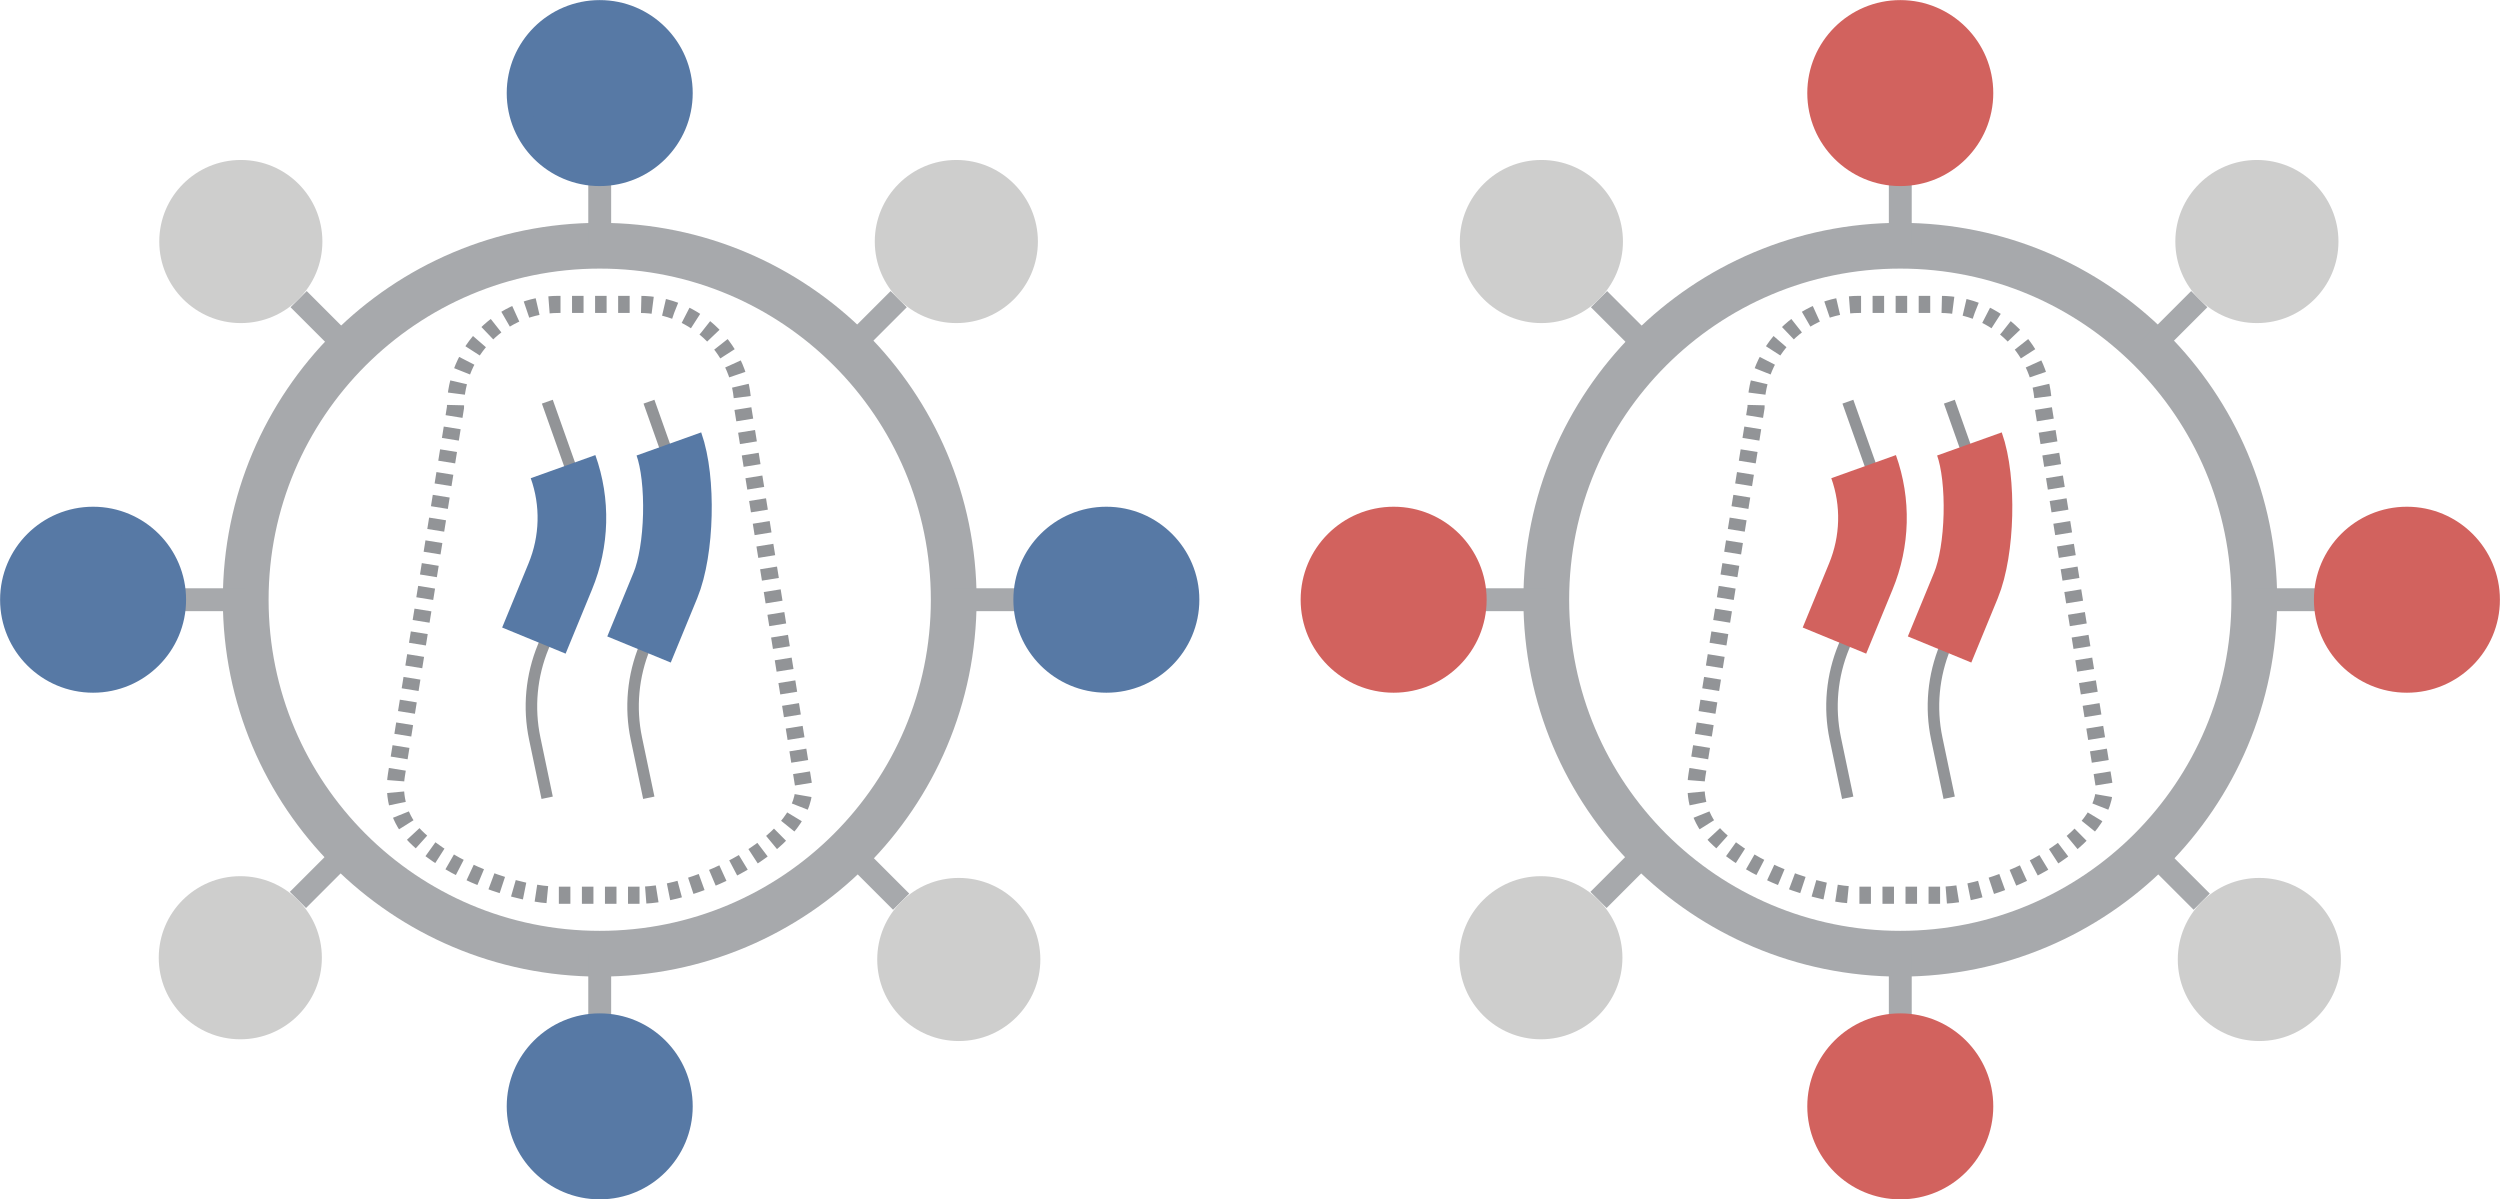 <?xml version="1.0" encoding="UTF-8"?><svg id="Layer_1" xmlns="http://www.w3.org/2000/svg" viewBox="0 0 143.15 68.68"><defs><style>.cls-1{stroke-dasharray:0 0 .66 .66;stroke-width:.98px;}.cls-1,.cls-2{stroke:#929497;}.cls-1,.cls-2,.cls-3,.cls-4,.cls-5,.cls-6,.cls-7,.cls-8{stroke-miterlimit:10;}.cls-1,.cls-2,.cls-3,.cls-6{fill:none;}.cls-9{fill:#cececd;}.cls-2{stroke-width:.66px;}.cls-3,.cls-6{stroke:#a7a9ac;}.cls-3,.cls-7,.cls-8{stroke-width:1.31px;}.cls-4,.cls-5{stroke-width:3.93px;}.cls-4,.cls-7{fill:#d2625e;stroke:#d2625e;}.cls-5,.cls-8{fill:#5779a5;stroke:#5779a5;}.cls-6{stroke-width:2.62px;}</style></defs><g><circle class="cls-6" cx="34.34" cy="34.34" r="20.27"/><line class="cls-3" x1="34.34" y1="14.07" x2="34.34" y2="10"/><circle class="cls-8" cx="34.34" cy="5.33" r="4.67"/><line class="cls-3" x1="54.61" y1="34.34" x2="58.68" y2="34.34"/><circle class="cls-8" cx="63.35" cy="34.34" r="4.67"/><line class="cls-3" x1="14.07" y1="34.34" x2="10" y2="34.34"/><circle class="cls-8" cx="5.33" cy="34.34" r="4.67"/><line class="cls-3" x1="34.34" y1="54.61" x2="34.34" y2="58.68"/><circle class="cls-8" cx="34.34" cy="63.35" r="4.67"/><line class="cls-3" x1="48.58" y1="20.01" x2="51.46" y2="17.13"/><circle class="cls-9" cx="54.76" cy="13.83" r="4.67"/><line class="cls-3" x1="19.98" y1="20.01" x2="17.1" y2="17.13"/><circle class="cls-9" cx="13.79" cy="13.83" r="4.67"/><line class="cls-3" x1="19.94" y1="48.65" x2="17.06" y2="51.53"/><circle class="cls-9" cx="13.76" cy="54.84" r="4.67"/><line class="cls-3" x1="48.72" y1="48.75" x2="51.6" y2="51.63"/><circle class="cls-9" cx="54.9" cy="54.94" r="4.67"/><path class="cls-1" d="M36.62,51.26h-4.63c-2.35,0-6.23-1.39-8.21-3.38-.91-.92-1.29-2.24-1.08-3.51l3.38-21.03c0-3.25,2.66-5.91,5.91-5.91h4.63c3.25,0,5.91,2.66,5.91,5.91l3.5,21.74c0,3.25-6.16,6.18-9.41,6.18Z"/><path class="cls-2" d="M31.34,23l1.44,4.06c.73,2.04,.67,4.28-.16,6.29l-1.51,3.67c-.69,1.67-.86,3.51-.49,5.27l.71,3.39"/><path class="cls-2" d="M37.16,23l1.44,4.06c.73,2.04,.67,4.28-.16,6.29l-1.51,3.67c-.69,1.67-.86,3.51-.49,5.27l.71,3.39"/><path class="cls-5" d="M38.3,25.42c.73,2.04,.63,6.09-.2,8.1l-1.51,3.67"/><path class="cls-5" d="M32.24,26.72c.73,2.04,.67,4.28-.16,6.29l-1.51,3.67"/></g><g><circle class="cls-6" cx="108.81" cy="34.34" r="20.27"/><line class="cls-3" x1="108.81" y1="14.07" x2="108.81" y2="10"/><circle class="cls-7" cx="108.81" cy="5.33" r="4.67"/><line class="cls-3" x1="129.08" y1="34.34" x2="133.15" y2="34.34"/><circle class="cls-7" cx="137.82" cy="34.34" r="4.67"/><line class="cls-3" x1="88.54" y1="34.34" x2="84.47" y2="34.34"/><circle class="cls-7" cx="79.8" cy="34.34" r="4.67"/><line class="cls-3" x1="108.81" y1="54.61" x2="108.81" y2="58.68"/><circle class="cls-7" cx="108.81" cy="63.35" r="4.67"/><line class="cls-3" x1="123.05" y1="20.01" x2="125.93" y2="17.13"/><circle class="cls-9" cx="129.23" cy="13.83" r="4.67"/><line class="cls-3" x1="94.44" y1="20.01" x2="91.56" y2="17.13"/><circle class="cls-9" cx="88.26" cy="13.83" r="4.67"/><line class="cls-3" x1="94.41" y1="48.65" x2="91.53" y2="51.53"/><circle class="cls-9" cx="88.23" cy="54.84" r="4.67"/><line class="cls-3" x1="123.19" y1="48.75" x2="126.07" y2="51.63"/><circle class="cls-9" cx="129.37" cy="54.94" r="4.67"/><path class="cls-1" d="M111.09,51.26h-4.63c-2.35,0-6.23-1.39-8.21-3.38-.91-.92-1.29-2.24-1.08-3.51l3.38-21.03c0-3.25,2.66-5.91,5.91-5.91h4.63c3.25,0,5.91,2.66,5.91,5.91l3.5,21.74c0,3.25-6.16,6.18-9.41,6.18Z"/><path class="cls-2" d="M105.81,23l1.44,4.06c.73,2.04,.67,4.28-.16,6.29l-1.51,3.67c-.69,1.67-.86,3.51-.49,5.27l.71,3.39"/><path class="cls-2" d="M111.62,23l1.44,4.06c.73,2.04,.67,4.28-.16,6.29l-1.51,3.67c-.69,1.67-.86,3.51-.49,5.27l.71,3.39"/><path class="cls-4" d="M112.77,25.42c.73,2.04,.63,6.09-.2,8.1l-1.51,3.67"/><path class="cls-4" d="M106.71,26.72c.73,2.04,.67,4.28-.16,6.29l-1.51,3.67"/></g></svg>